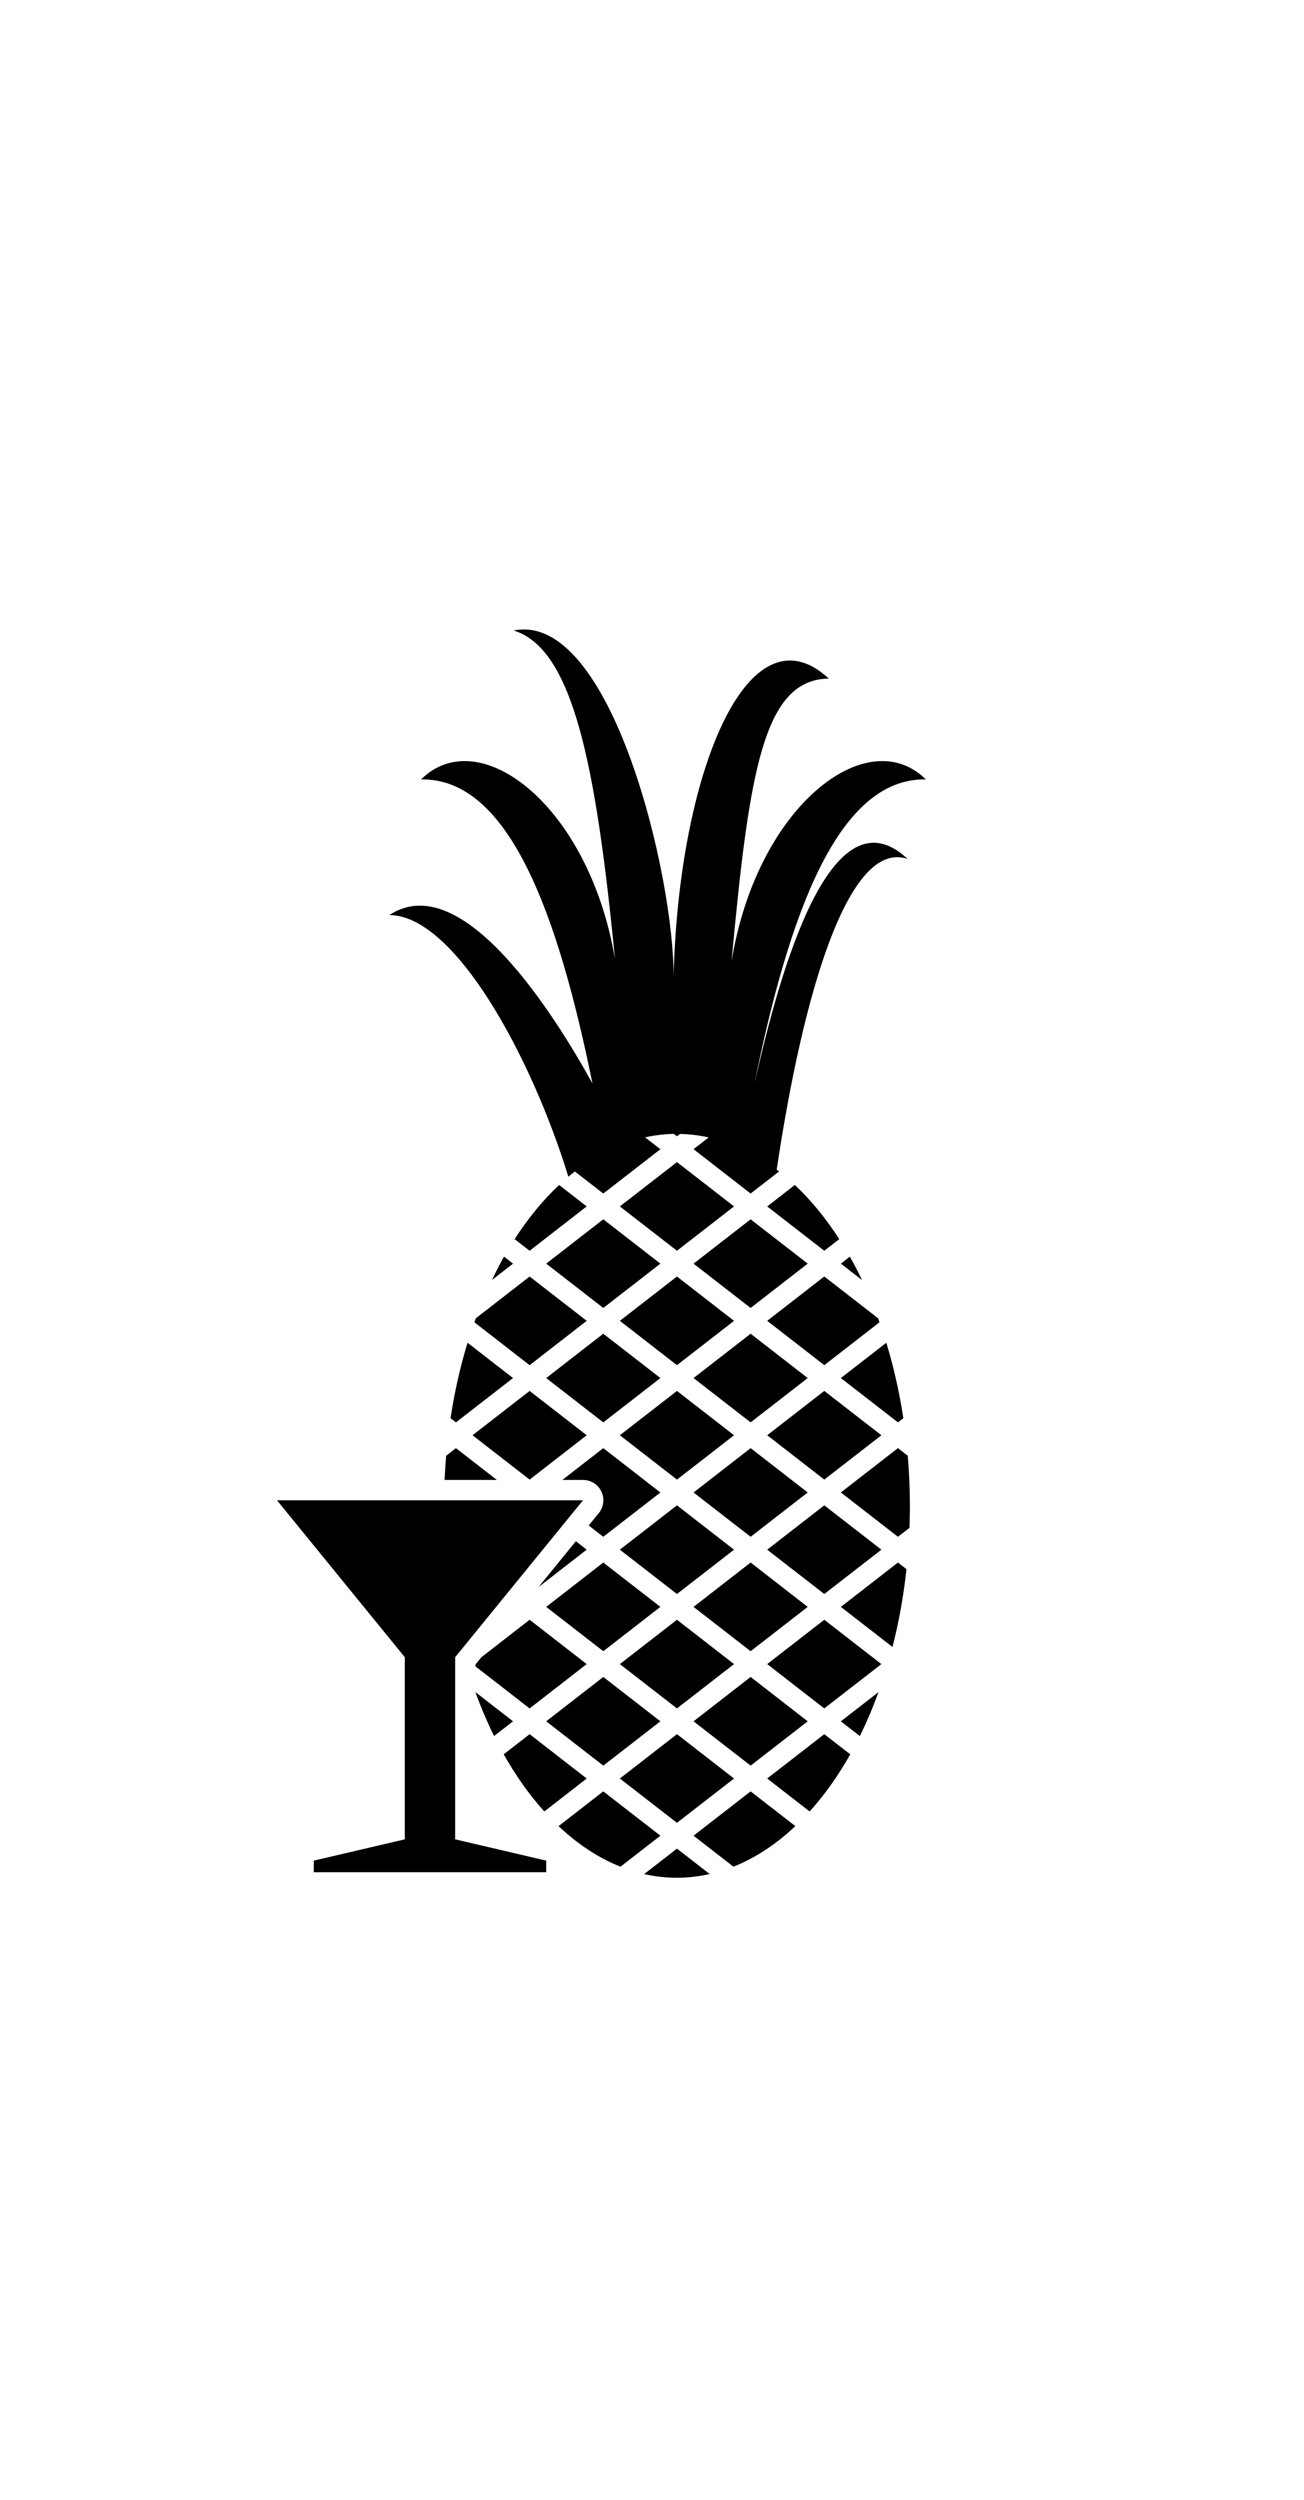 <?xml version="1.0" ?>
<svg xmlns="http://www.w3.org/2000/svg" xmlns:ev="http://www.w3.org/2001/xml-events" xmlns:xlink="http://www.w3.org/1999/xlink" baseProfile="full" enable-background="new 0 0 100 100" height="600px" version="1.1" viewBox="0 0 100 100" width="313px" x="0px" xml:space="preserve" y="0px">
	<defs/>
	<path d="M 51.914,98.125 C 52.767,98.125 53.605,98.023 54.426,97.84 L 51.914,95.89 L 49.397,97.843 C 50.219,98.028 51.059,98.125 51.914,98.125"/>
	<path d="M 41.74,93.043 L 44.992,90.516 L 40.615,87.117 L 38.629,88.659 C 39.555,90.304 40.598,91.775 41.74,93.043"/>
	<path d="M 47.582,97.278 L 50.644,94.902 L 46.265,91.502 L 42.834,94.166 C 44.295,95.548 45.891,96.605 47.582,97.278"/>
	<path d="M 56.246,97.276 C 57.935,96.605 59.532,95.546 60.993,94.165 L 57.563,91.502 L 53.185,94.902 L 56.246,97.276"/>
	<path d="M 62.089,93.043 C 63.232,91.776 64.277,90.309 65.203,88.662 L 63.212,87.116 L 58.834,90.515 L 62.089,93.043"/>
	<path d="M 65.938,87.259 C 66.464,86.195 66.941,85.066 67.371,83.889 L 64.483,86.13 L 65.938,87.259"/>
	<path d="M 35.855,57.104 C 35.296,58.931 34.857,60.87 34.551,62.891 L 34.964,63.21 L 39.342,59.812 L 35.855,57.104"/>
	<path d="M 68.442,80.431 C 68.929,78.535 69.292,76.539 69.515,74.464 L 68.861,73.956 L 64.483,77.357 L 68.442,80.431"/>
	<path d="M 39.343,51.039 L 38.651,50.501 C 38.326,51.075 38.021,51.677 37.728,52.293 L 39.343,51.039"/>
	<path d="M 36.378,55.534 L 40.615,58.824 L 44.992,55.425 L 40.615,52.026 L 36.494,55.226 C 36.458,55.328 36.416,55.429 36.378,55.534"/>
	<path d="M 68.861,71.982 L 69.744,71.298 C 69.765,70.737 69.777,70.174 69.777,69.605 C 69.777,68.303 69.719,67.024 69.613,65.767 L 68.861,65.184 L 64.483,68.584 L 68.861,71.982"/>
	<path d="M 44.992,46.652 L 42.876,45.008 C 41.635,46.173 40.492,47.568 39.466,49.159 L 40.615,50.052 L 44.992,46.652"/>
	<path d="M 63.212,58.824 L 67.447,55.535 C 67.412,55.434 67.378,55.33 67.342,55.231 L 63.212,52.025 L 58.834,55.424 L 63.212,58.824"/>
	<path d="M 68.861,63.21 L 69.274,62.892 C 68.966,60.871 68.529,58.933 67.969,57.106 L 64.483,59.812 L 68.861,63.21"/>
	<path d="M 66.111,52.303 C 65.815,51.682 65.5,51.082 65.173,50.504 L 64.484,51.039 L 66.111,52.303"/>
	<path d="M 63.212,50.052 L 64.361,49.159 C 63.337,47.568 62.193,46.172 60.954,45.008 L 58.834,46.653 L 63.212,50.052"/>
	<path d="M 46.265,65.185 L 43.125,67.623 L 44.71,67.623 L 44.712,67.623 C 45.573,67.623 46.27,68.32 46.27,69.183 C 46.27,69.571 46.129,69.925 45.894,70.198 L 45.146,71.115 L 46.264,71.983 L 50.643,68.586 L 46.265,65.185"/>
	<path d="M 39.343,86.13 L 36.465,83.895 L 36.465,83.917 C 36.891,85.087 37.368,86.201 37.89,87.258 L 39.343,86.13"/>
	<path d="M 38.104,67.623 L 34.964,65.185 L 34.216,65.768 C 34.163,66.379 34.123,66.999 34.094,67.623 L 38.104,67.623"/>
	<path d="M 57.858,37.221 C 60.485,24.313 64.239,13.785 71.0,13.914 C 66.532,9.475 58.04,15.923 56.099,27.877 C 57.455,13.142 58.59,6.248 63.559,6.183 C 57.308,0.393 51.999,13.639 51.655,29.144 C 51.738,21.436 46.878,0.984 39.391,2.495 C 43.93,3.892 45.696,12.704 47.163,27.698 C 45.167,15.859 36.736,9.497 32.291,13.914 C 39.051,13.786 42.807,24.314 45.434,37.222 C 42.544,31.998 35.452,20.627 29.856,24.314 C 34.862,24.314 40.769,35.186 43.586,44.376 C 43.75,44.237 43.916,44.104 44.084,43.973 L 46.265,45.665 L 50.644,42.266 L 49.472,41.358 L 49.472,41.354 C 50.194,41.196 50.929,41.107 51.677,41.091 L 51.679,41.094 L 51.914,41.278 L 52.148,41.095 C 52.895,41.111 53.629,41.203 54.35,41.361 L 53.185,42.265 L 57.563,45.664 L 59.746,43.971 C 59.682,43.921 59.616,43.876 59.553,43.828 L 59.564,43.83 C 61.606,30.131 65.1,18.475 69.602,20.01 C 63.349,14.143 59.365,30.652 57.858,37.221"/>
	<path d="M 51.914,93.914 L 56.291,90.516 L 51.914,87.116 L 47.535,90.516 L 51.914,93.914" points="51.914,93.914 56.291,90.516 51.914,87.116 47.535,90.516 "/>
	<path d="M 46.265,89.528 L 50.644,86.13 L 46.265,82.729 L 41.886,86.13 L 46.265,89.528" points="46.265,89.528 50.644,86.13 46.265,82.729 41.886,86.13 "/>
	<path d="M 51.914,85.142 L 56.291,81.743 L 51.914,78.343 L 47.535,81.743 L 51.914,85.142" points="51.914,85.142 56.291,81.743 51.914,78.343 47.535,81.743 "/>
	<path d="M 57.563,89.528 L 61.941,86.13 L 57.563,82.729 L 53.186,86.13 L 57.563,89.528" points="57.563,89.528 61.941,86.13 57.563,82.729 53.186,86.13 "/>
	<path d="M 46.265,80.755 L 50.644,77.357 L 46.265,73.956 L 41.886,77.357 L 46.265,80.755" points="46.265,80.755 50.644,77.357 46.265,73.956 41.886,77.357 "/>
	<path d="M 63.212,85.142 L 67.591,81.743 L 63.212,78.343 L 58.834,81.743 L 63.212,85.142" points="63.212,85.142 67.591,81.743 63.212,78.343 58.834,81.743 "/>
	<path d="M 51.914,76.369 L 56.291,72.971 L 51.914,69.571 L 47.535,72.971 L 51.914,76.369" points="51.914,76.369 56.291,72.971 51.914,69.571 47.535,72.971 "/>
	<path d="M 57.563,80.755 L 61.941,77.357 L 57.563,73.956 L 53.186,77.357 L 57.563,80.755" points="57.563,80.755 61.941,77.357 57.563,73.956 53.186,77.357 "/>
	<path d="M 40.615,67.597 L 44.992,64.197 L 40.615,60.799 L 36.237,64.197 L 40.615,67.597" points="40.615,67.597 44.992,64.197 40.615,60.799 36.237,64.197 "/>
	<path d="M 63.212,76.369 L 67.592,72.971 L 63.212,69.571 L 58.834,72.971 L 63.212,76.369" points="63.212,76.369 67.592,72.971 63.212,69.571 58.834,72.971 "/>
	<path d="M 57.563,71.982 L 61.941,68.585 L 57.563,65.185 L 53.186,68.585 L 57.563,71.982" points="57.563,71.982 61.941,68.585 57.563,65.185 53.186,68.585 "/>
	<path d="M 51.914,67.597 L 56.291,64.197 L 51.914,60.799 L 47.535,64.197 L 51.914,67.597" points="51.914,67.597 56.291,64.197 51.914,60.799 47.535,64.197 "/>
	<path d="M 46.265,63.21 L 50.644,59.812 L 46.265,56.412 L 41.886,59.812 L 46.265,63.21" points="46.265,63.21 50.644,59.812 46.265,56.412 41.886,59.812 "/>
	<path d="M 63.212,67.597 L 67.592,64.197 L 63.212,60.799 L 58.835,64.197 L 63.212,67.597" points="63.212,67.597 67.592,64.197 63.212,60.799 58.835,64.197 "/>
	<path d="M 57.563,63.21 L 61.941,59.812 L 57.563,56.412 L 53.186,59.812 L 57.563,63.21" points="57.563,63.21 61.941,59.812 57.563,56.412 53.186,59.812 "/>
	<path d="M 51.914,58.824 L 56.291,55.425 L 51.914,52.025 L 47.535,55.425 L 51.914,58.824" points="51.914,58.824 56.291,55.425 51.914,52.025 47.535,55.425 "/>
	<path d="M 46.265,54.438 L 50.644,51.039 L 46.265,47.64 L 41.886,51.039 L 46.265,54.438" points="46.265,54.438 50.644,51.039 46.265,47.64 41.886,51.039 "/>
	<path d="M 51.914,50.052 L 56.291,46.652 L 51.914,43.253 L 47.535,46.652 L 51.914,50.052" points="51.914,50.052 56.291,46.652 51.914,43.253 47.535,46.652 "/>
	<path d="M 57.563,54.438 L 61.941,51.039 L 57.563,47.64 L 53.186,51.039 L 57.563,54.438" points="57.563,54.438 61.941,51.039 57.563,47.64 53.186,51.039 "/>
	<path d="M 41.295,75.842 L 44.992,72.971 L 44.161,72.323 L 41.295,75.842" points="41.295,75.842 44.992,72.971 44.161,72.323 "/>
	<path d="M 36.915,81.217 L 36.465,81.77 L 36.465,81.92 L 40.615,85.143 L 44.993,81.743 L 40.615,78.343 L 36.915,81.217" points="36.915,81.217 36.465,81.77 36.465,81.92 40.615,85.143 44.993,81.743 40.615,78.343 "/>
	<path d="M 41.887,96.812 L 34.905,95.178 L 34.905,81.215 L 44.71,69.183 L 21.24,69.183 L 31.043,81.215 L 31.043,95.178 L 24.063,96.812 L 24.063,97.701 L 41.887,97.701 L 41.887,96.812" points="41.887,96.812 34.905,95.178 34.905,81.215 44.71,69.183 21.24,69.183 31.043,81.215 31.043,95.178 24.063,96.812   24.063,97.701 41.887,97.701 "/>
</svg>
